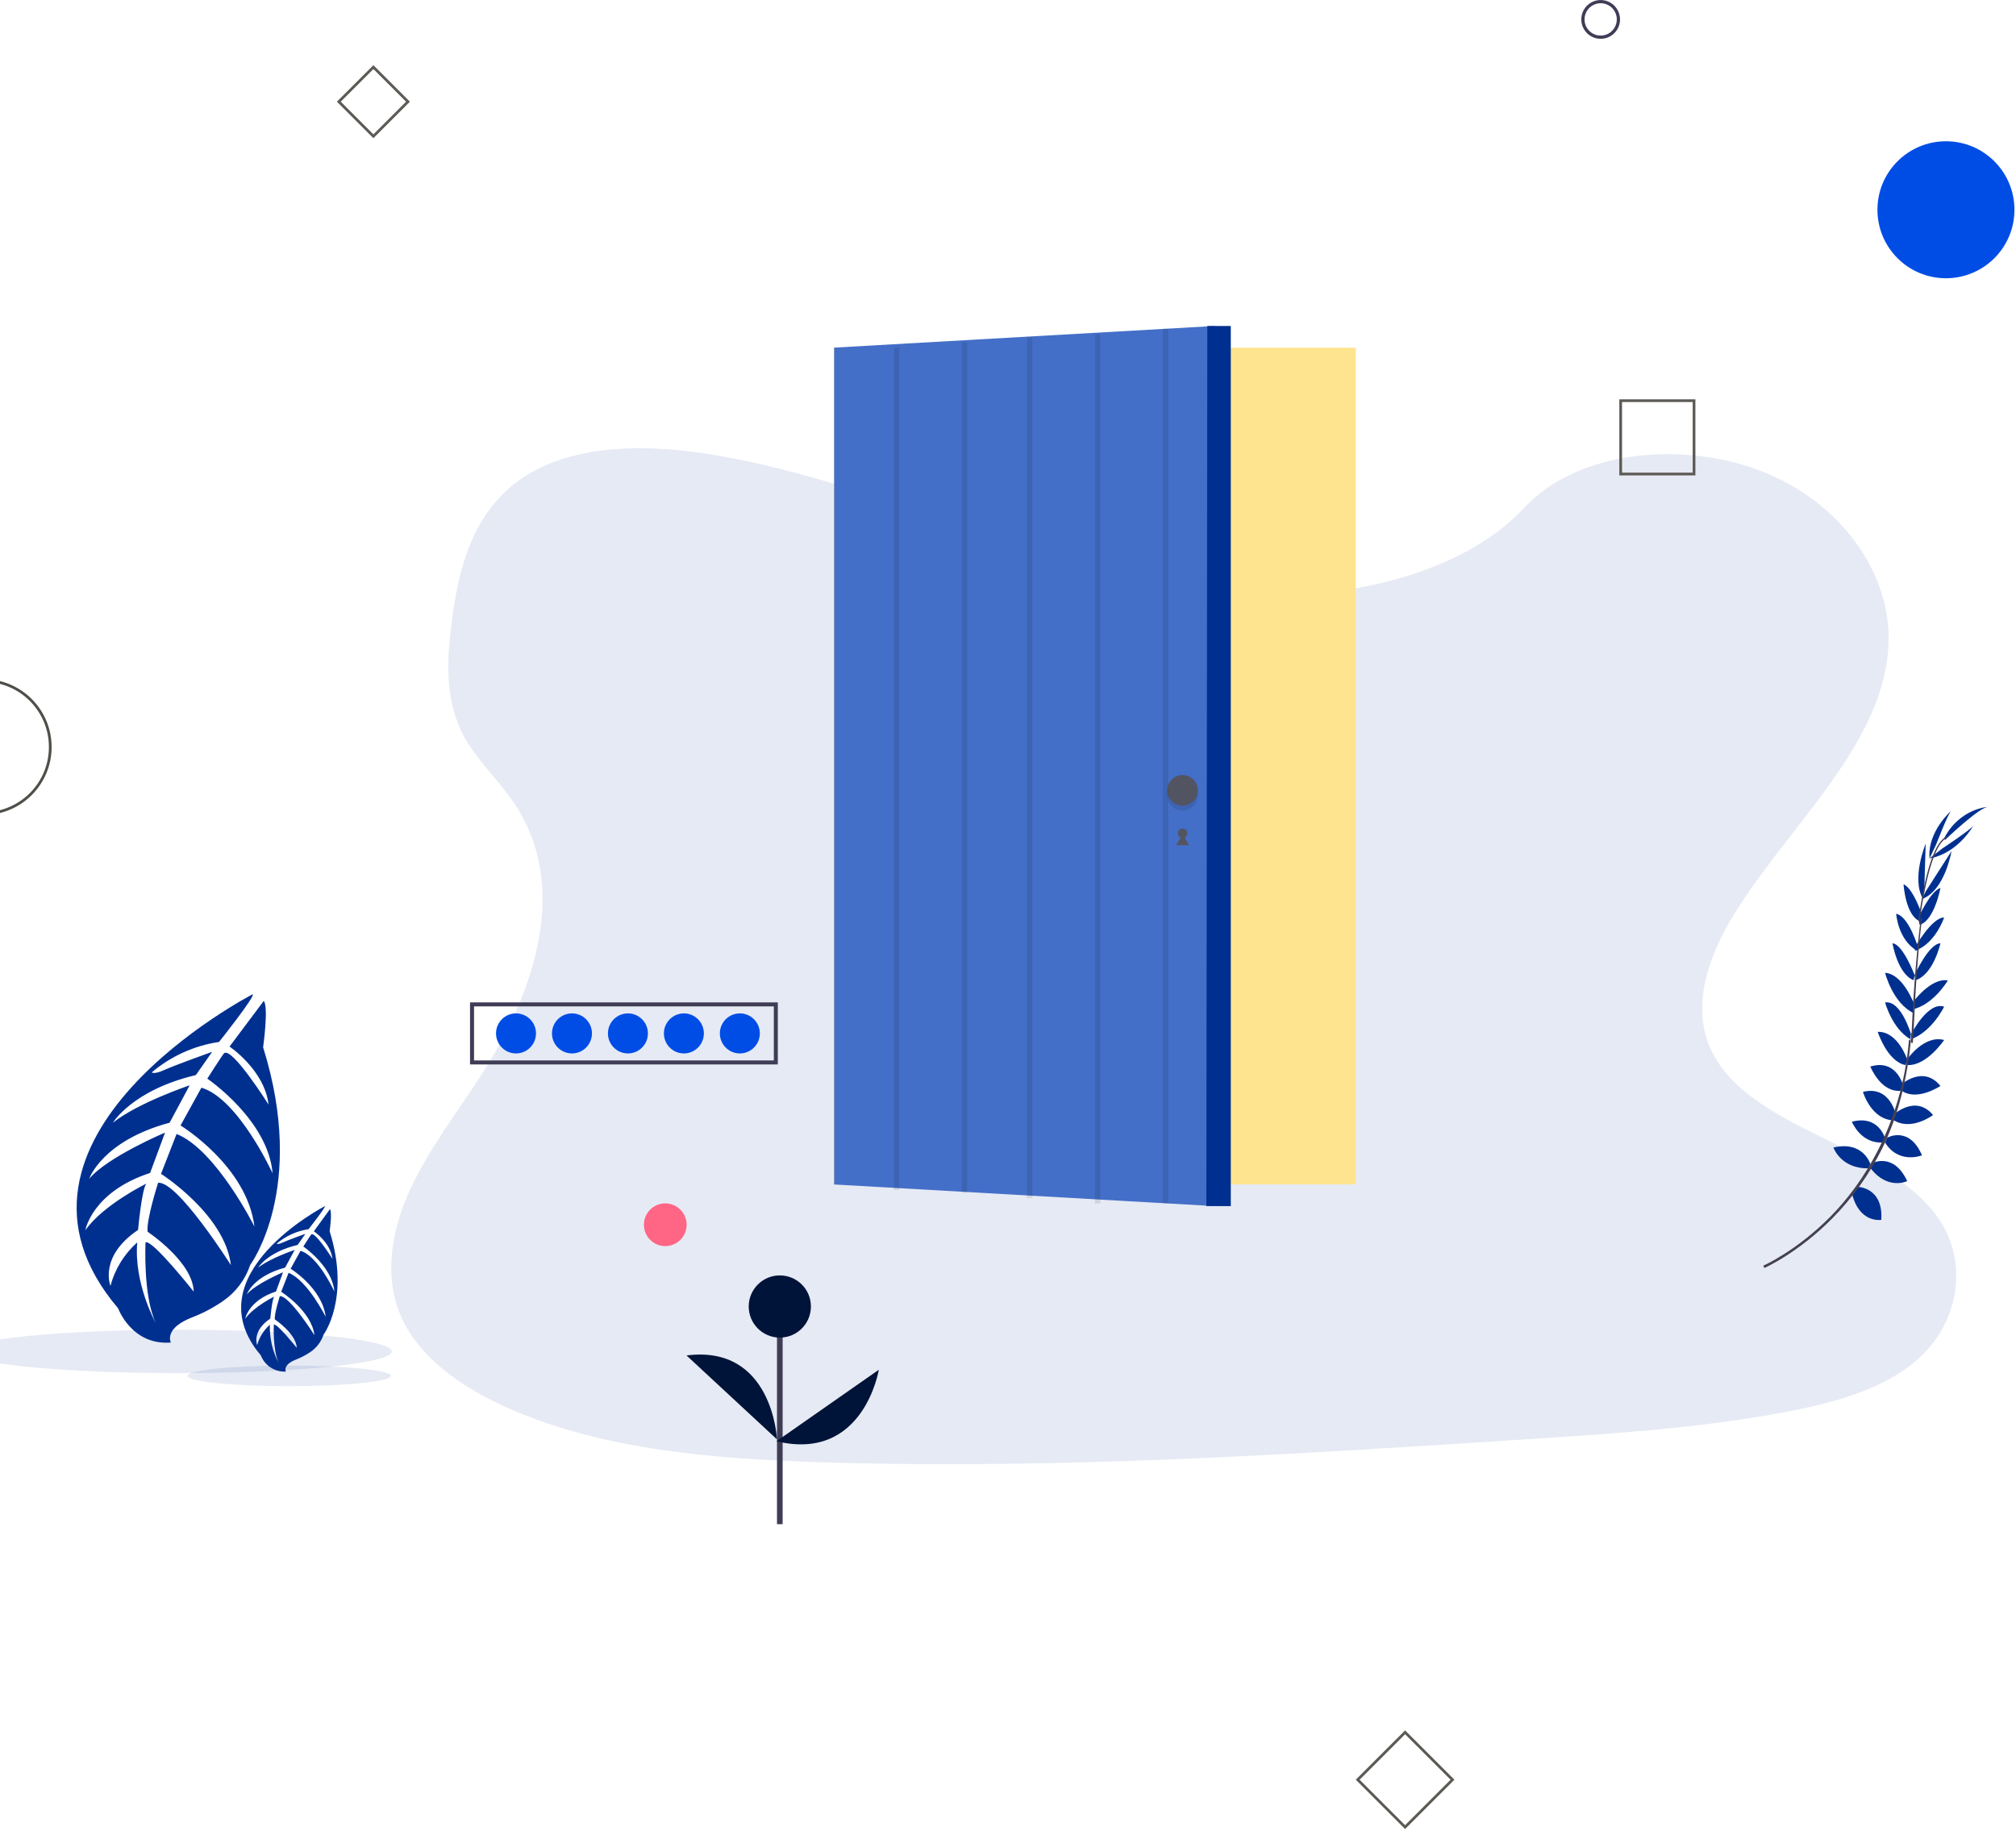 <svg width="742" height="674" viewBox="0 0 742 674" fill="none" xmlns="http://www.w3.org/2000/svg">
<path opacity="0.1" d="M469.801 219.131C432.88 219.18 397.343 208.716 363.351 197.092C329.359 185.467 295.629 172.45 259.395 166.934C236.092 163.388 209.593 163.714 191.377 176.588C173.843 188.973 168.765 209.472 166.315 228.41C164.473 242.657 163.623 257.609 170.524 270.641C175.315 279.688 183.514 287.145 189.293 295.767C209.464 325.762 197.334 364.078 177.73 394.769C168.538 409.169 157.771 422.971 150.821 438.195C143.872 453.42 141.022 470.684 148.109 485.711C155.133 500.605 170.998 511.415 188.023 518.797C222.598 533.819 262.852 537.039 302.025 538.279C388.738 541.029 475.619 535.419 562.268 529.81C594.334 527.735 626.542 525.647 657.946 519.637C675.381 516.303 693.336 511.355 705.698 500.511C721.39 486.743 724.601 464.264 713.181 448.107C694.032 421.006 643.538 415.895 629.807 386.571C622.235 370.428 628.765 351.915 638.382 336.354C659.008 302.967 694.511 273.061 695.109 235.718C695.519 210.074 677.056 185.057 649.48 173.911C620.576 162.238 581.166 165.24 560.915 186.998C540.091 209.412 502.4 219.096 469.801 219.131Z" fill="#00308F"/>
<path d="M688.386 428.5C688.386 428.5 685.829 419.844 674.805 422.433C674.805 422.433 677.43 430.219 687.654 430.097L688.386 428.5Z" fill="#00308F"/>
<path d="M693.819 419.069C693.819 419.069 691.496 410.312 681.595 412.932C681.595 412.932 684.899 421.251 693.163 420.549L693.819 419.069Z" fill="#00308F"/>
<path d="M697.893 410.787C697.893 410.787 695.912 399.426 685.67 401.941C685.67 401.941 688.646 412.276 697.141 412.443L697.893 410.787Z" fill="#00308F"/>
<path d="M700.61 400.069C700.61 400.069 698.327 389.589 688.386 392.621C688.386 392.621 692.282 402.527 699.904 401.503L700.61 400.069Z" fill="#00308F"/>
<path d="M701.968 389.993C701.968 389.993 698.486 379.571 691.103 379.853C691.103 379.853 694.66 390.86 701.35 392.07L701.968 389.993Z" fill="#00308F"/>
<path d="M703.326 380.609C703.326 380.609 699.65 368.069 693.819 369.035C693.819 369.035 696.363 378.622 703.12 382.564L703.326 380.609Z" fill="#00308F"/>
<path d="M704.684 370.068C704.684 370.068 700.607 358.576 693.819 358.116C693.819 358.116 696.592 369.425 704.549 373.056L704.684 370.068Z" fill="#00308F"/>
<path d="M704.684 358.954C704.684 358.954 700.354 347.511 696.535 347.251C696.535 347.251 698.417 358.521 704.314 360.833L704.684 358.954Z" fill="#00308F"/>
<path d="M706.042 349.089C706.042 349.089 702.698 337.361 697.893 336.386C697.893 336.386 698.549 345.982 705.558 349.968L706.042 349.089Z" fill="#00308F"/>
<path d="M707.4 336.727C707.4 336.727 704.178 327.004 700.61 325.521C700.61 325.521 701.313 336.985 706.578 339.103L707.4 336.727Z" fill="#00308F"/>
<path d="M708.23 327.913L708.759 310.582C708.759 310.582 703.317 323.646 707.837 330.954L708.23 327.913Z" fill="#00308F"/>
<path d="M712.587 310.925C712.587 310.925 717.158 299.023 718.266 298.358C718.266 298.358 709.301 306.081 710.177 316.014L712.587 310.925Z" fill="#00308F"/>
<path d="M683.529 436.889C683.529 436.889 693.217 436.859 692.413 449.051C692.413 449.051 684.278 450.513 681.595 439.194L683.529 436.889Z" fill="#00308F"/>
<path d="M689.082 428.181C689.082 428.181 696.94 423.99 701.968 434.809C701.968 434.809 694.71 438.3 688.386 429.93L689.082 428.181Z" fill="#00308F"/>
<path d="M694.491 418.859C694.491 418.859 702.625 414.163 707.4 425.293C707.4 425.293 698.927 428.753 693.819 420.62L694.491 418.859Z" fill="#00308F"/>
<path d="M696.907 410.376C696.907 410.376 705.009 402.746 711.475 410.462C711.475 410.462 703.198 416.743 696.535 412.076L696.907 410.376Z" fill="#00308F"/>
<path d="M699.546 399.412C699.546 399.412 707.741 391.834 714.191 399.76C714.191 399.76 704.993 405.985 699.251 401.003L699.546 399.412Z" fill="#00308F"/>
<path d="M701.968 389.922C701.968 389.922 708.205 380.83 715.549 382.859C715.549 382.859 709.077 392.486 702.038 392.057L701.968 389.922Z" fill="#00308F"/>
<path d="M703.485 380.532C703.485 380.532 709.684 368.488 715.549 370.585C715.549 370.585 711.078 379.843 703.326 382.563L703.485 380.532Z" fill="#00308F"/>
<path d="M703.975 369.028C703.975 369.028 710.652 359.8 716.907 360.928C716.907 360.928 711.448 370.287 703.326 371.698L703.975 369.028Z" fill="#00308F"/>
<path d="M704.684 358.874C704.684 358.874 709.929 347.33 714.191 347.251C714.191 347.251 711.673 358.712 705.038 360.833L704.684 358.874Z" fill="#00308F"/>
<path d="M704.684 348.984C704.684 348.984 710.887 337.768 715.549 337.745C715.549 337.745 712.376 347.335 704.89 349.968L704.684 348.984Z" fill="#00308F"/>
<path d="M706.042 337.848C706.042 337.848 710.499 327.996 714.191 326.879C714.191 326.879 711.963 338.888 706.534 340.461L706.042 337.848Z" fill="#00308F"/>
<path d="M708.785 328.116L718.266 313.298C718.266 313.298 715.836 327.915 707.4 330.954L708.785 328.116Z" fill="#00308F"/>
<path d="M714.79 312.407C714.79 312.407 726.007 304.989 726.414 303.791C726.414 303.791 720.71 314.179 710.117 316.014L714.79 312.407Z" fill="#00308F"/>
<path d="M715.856 309.223C715.856 309.223 728.595 296.988 731.847 297C731.847 297 721.341 297.479 715.549 308.571L715.856 309.223Z" fill="#00308F"/>
<path d="M706.042 339.043L706.532 339.102C709.06 320.596 712.745 309.644 716.907 308.303L716.746 307.865C712.332 309.298 708.621 320.082 706.042 339.043Z" fill="#444053"/>
<path d="M703.326 383.865L704.022 383.922C704.17 382.175 704.282 380.389 704.358 378.607C705.021 363.124 706.049 348.906 707.4 338.247L707.001 337.745C705.645 348.427 704.326 363.072 703.662 378.578C703.586 380.349 703.474 382.127 703.326 383.865Z" fill="#444053"/>
<path d="M649.375 466.769C649.495 466.718 661.715 461.332 674.398 448.488C681.828 440.966 688.002 432.328 692.69 422.897C698.554 411.112 702.129 396.631 703.326 382.564L702.604 382.898C699.911 414.475 685.345 436.051 673.763 447.803C661.204 460.532 649.12 465.863 649 465.915L649.375 466.769Z" fill="#444053"/>
<path d="M244.859 458.718C249.199 458.718 252.718 455.199 252.718 450.859C252.718 446.519 249.199 443 244.859 443C240.519 443 237 446.519 237 450.859C237 455.199 240.519 458.718 244.859 458.718Z" fill="#FF6584"/>
<path d="M288.057 481.993H285.976V561.084H288.057V481.993Z" fill="#3F3D56"/>
<path d="M287.017 492.399C293.339 492.399 298.464 487.274 298.464 480.952C298.464 474.63 293.339 469.505 287.017 469.505C280.695 469.505 275.57 474.63 275.57 480.952C275.57 487.274 280.695 492.399 287.017 492.399Z" fill="#001338"/>
<path d="M285.976 529.864C285.976 529.864 284.427 494.909 252.675 498.972L285.976 529.864Z" fill="#001338"/>
<path d="M323.449 504.234C323.449 504.234 317.909 538.295 285.79 530.556L323.449 504.234Z" fill="#001338"/>
<path d="M589.132 14.291C587.722 14.291 586.343 13.872 585.17 13.087C583.997 12.302 583.083 11.186 582.543 9.88C582.003 8.575 581.862 7.138 582.137 5.752C582.412 4.366 583.092 3.092 584.089 2.093C585.087 1.094 586.357 0.413 587.741 0.137C589.125 -0.138 590.559 0.003 591.862 0.544C593.165 1.085 594.279 2.001 595.063 3.176C595.847 4.351 596.265 5.732 596.265 7.146C596.263 9.04 595.511 10.857 594.173 12.196C592.836 13.536 591.023 14.289 589.132 14.291ZM589.132 1.191C587.957 1.191 586.808 1.54 585.83 2.195C584.853 2.849 584.091 3.779 583.641 4.867C583.191 5.955 583.074 7.152 583.303 8.307C583.532 9.463 584.098 10.524 584.93 11.356C585.761 12.189 586.82 12.756 587.973 12.986C589.126 13.216 590.321 13.098 591.407 12.647C592.493 12.197 593.421 11.433 594.074 10.454C594.727 9.475 595.076 8.323 595.076 7.146C595.074 5.567 594.447 4.053 593.333 2.937C592.219 1.821 590.708 1.193 589.132 1.191Z" fill="#3F3D56"/>
<path d="M716.214 102.429C730.14 102.429 741.429 91.14 741.429 77.214C741.429 63.289 730.14 52 716.214 52C702.289 52 691 63.289 691 77.214C691 91.14 702.289 102.429 716.214 102.429Z" fill="#004DE6"/>
<path d="M286.282 391.846H173V369H286.282V391.846ZM174.471 390.372H284.811V370.474H174.471V390.372Z" fill="#3F3D56"/>
<path d="M272.306 387.792C276.368 387.792 279.662 384.493 279.662 380.423C279.662 376.352 276.368 373.053 272.306 373.053C268.243 373.053 264.95 376.352 264.95 380.423C264.95 384.493 268.243 387.792 272.306 387.792Z" fill="#004DE6"/>
<path d="M251.709 387.792C255.772 387.792 259.065 384.493 259.065 380.423C259.065 376.352 255.772 373.053 251.709 373.053C247.646 373.053 244.353 376.352 244.353 380.423C244.353 384.493 247.646 387.792 251.709 387.792Z" fill="#004DE6"/>
<path d="M231.112 387.792C235.175 387.792 238.468 384.493 238.468 380.423C238.468 376.352 235.175 373.053 231.112 373.053C227.049 373.053 223.756 376.352 223.756 380.423C223.756 384.493 227.049 387.792 231.112 387.792Z" fill="#004DE6"/>
<path d="M210.515 387.792C214.578 387.792 217.871 384.493 217.871 380.423C217.871 376.352 214.578 373.053 210.515 373.053C206.453 373.053 203.159 376.352 203.159 380.423C203.159 384.493 206.453 387.792 210.515 387.792Z" fill="#004DE6"/>
<path d="M189.919 387.792C193.981 387.792 197.275 384.493 197.275 380.423C197.275 376.352 193.981 373.053 189.919 373.053C185.856 373.053 182.563 376.352 182.563 380.423C182.563 384.493 185.856 387.792 189.919 387.792Z" fill="#004DE6"/>
<path d="M499 128H307V436H499V128Z" fill="#FFE48F"/>
<path d="M447 444L307 436.029V127.971L447 120V444Z" fill="#446FC8"/>
<path d="M435.263 308.466C436.22 308.466 436.996 307.69 436.996 306.733C436.996 305.776 436.22 305 435.263 305C434.306 305 433.53 305.776 433.53 306.733C433.53 307.69 434.306 308.466 435.263 308.466Z" fill="#535461"/>
<path d="M435.263 306.993L436.463 309.072L437.668 311.152H435.263H432.858L434.063 309.072L435.263 306.993Z" fill="#535461"/>
<path d="M453 444L444 443.972L444.355 120H453V444Z" fill="#00308F"/>
<g opacity="0.1">
<path opacity="0.1" d="M453.124 444.389H444.458L444.891 120H453.124V444.389Z" fill="#00308F"/>
</g>
<path opacity="0.1" d="M435.263 298.438C438.374 298.438 440.896 295.916 440.896 292.806C440.896 289.695 438.374 287.173 435.263 287.173C432.152 287.173 429.63 289.695 429.63 292.806C429.63 295.916 432.152 298.438 435.263 298.438Z" fill="black"/>
<path d="M435.263 296.572C438.374 296.572 440.896 294.05 440.896 290.939C440.896 287.828 438.374 285.307 435.263 285.307C432.152 285.307 429.63 287.828 429.63 290.939C429.63 294.05 432.152 296.572 435.263 296.572Z" fill="#535461"/>
<path opacity="0.1" d="M330 128V438" stroke="black" stroke-width="2" stroke-miterlimit="10"/>
<path opacity="0.1" d="M355 126V439" stroke="black" stroke-width="2" stroke-miterlimit="10"/>
<path opacity="0.1" d="M379 124V441" stroke="black" stroke-width="2" stroke-miterlimit="10"/>
<path opacity="0.1" d="M404 123V443" stroke="black" stroke-width="2" stroke-miterlimit="10"/>
<path opacity="0.1" d="M429 121V443" stroke="black" stroke-width="2" stroke-miterlimit="10"/>
<path opacity="0.1" d="M65.512 505.474C108.991 505.474 144.237 501.9 144.237 497.491C144.237 493.083 108.991 489.509 65.512 489.509C22.034 489.509 -13.212 493.083 -13.212 497.491C-13.212 501.9 22.034 505.474 65.512 505.474Z" fill="#00308F"/>
<path d="M93.011 366C93.011 366 -9.661 419.043 43.465 481.609C43.465 481.609 48.447 495.372 62.898 494.216C62.898 494.216 60.008 488.959 71.156 484.775C75.042 483.245 78.737 481.268 82.166 478.884C86.831 475.658 90.319 471.001 92.103 465.617C92.103 465.617 113.105 437.513 96.837 385.516C96.837 385.516 98.929 370.817 97.085 368.45L84.478 385.268C84.478 385.268 97.388 393.911 98.847 406.628C98.847 406.628 85.414 385.296 82.496 387.718C81.918 388.214 76.303 397.077 76.303 397.077C76.303 397.077 98.654 412.244 100.333 431.925C100.333 431.925 87.726 404.399 74.128 400.408L66.449 414.308C66.449 414.308 90.892 429.172 93.644 451.523C93.644 451.523 79.468 423.172 64.99 417.446L59.264 432.118C59.264 432.118 82.799 447.092 84.974 465.699C84.974 465.699 65.293 434.595 58.191 435.421C58.191 435.421 53.759 449.184 54.337 453.45C54.337 453.45 70.99 464.461 71.293 475.471C71.293 475.471 55.934 456.065 53.566 457.359C53.566 457.359 52.576 476.847 57.31 487.004C57.31 487.004 49.217 472.526 50.511 457.359C45.728 461.607 42.301 467.169 40.657 473.351C40.657 473.351 36.225 462.616 50.814 452.762C50.814 452.762 52.19 437.595 53.869 435.723C53.869 435.723 38.097 443.403 31.408 452.872C31.408 452.872 33.858 438.779 55.246 431.787L60.751 416.923C60.751 416.923 39.391 425.979 32.812 433.962C32.812 433.962 37.546 419.978 62.43 413.29L69.807 399.527C69.807 399.527 50.814 405.913 41.565 413.29C41.565 413.29 48.749 401.288 72.091 395.756L78.092 387.195C78.092 387.195 64.329 392.122 60.475 393.884C56.622 395.646 55.851 394.765 55.851 394.765C62.909 388.803 71.487 384.924 80.625 383.562C80.625 383.562 93.975 366.798 93.011 366Z" fill="#00308F"/>
<path opacity="0.1" d="M106.434 510.278C127.109 510.278 143.869 508.581 143.869 506.487C143.869 504.393 127.109 502.696 106.434 502.696C85.76 502.696 69 504.393 69 506.487C69 508.581 85.76 510.278 106.434 510.278Z" fill="#00308F"/>
<path d="M119.584 444C119.584 444 70.776 469.207 95.983 498.922C96.694 500.768 97.97 502.342 99.629 503.419C101.289 504.495 103.246 505.02 105.222 504.916C105.222 504.916 103.856 502.423 109.098 500.425C110.952 499.692 112.716 498.753 114.358 497.624C116.577 496.085 118.237 493.868 119.089 491.305C119.089 491.305 129.062 477.951 121.326 453.239C121.326 453.239 122.334 446.237 121.446 445.11L115.52 453.256C115.52 453.256 121.651 457.372 122.351 463.4C122.351 463.4 115.964 453.273 114.58 454.417C114.307 454.656 111.643 458.875 111.643 458.875C111.643 458.875 122.265 466.081 123.068 475.44C123.068 475.44 117.074 462.324 110.601 460.463L106.964 467.055C106.964 467.055 118.56 474.125 119.875 484.747C119.875 484.747 113.129 471.273 106.212 468.558L103.497 475.526C103.497 475.526 114.7 482.647 115.725 491.493C115.725 491.493 106.366 476.704 102.985 477.165C102.985 477.165 100.884 483.723 101.157 485.704C101.157 485.704 109.081 490.998 109.218 496.19C109.218 496.19 101.909 486.968 100.782 487.651C100.782 487.651 100.321 496.907 102.575 501.74C100.286 497.406 99.167 492.549 99.33 487.651C97.073 489.655 95.448 492.271 94.651 495.182C94.651 495.182 92.55 490.059 99.484 485.396C99.484 485.396 100.133 478.19 100.935 477.302C100.935 477.302 93.438 480.956 90.262 485.448C90.262 485.448 91.423 478.753 101.584 475.423L104.163 468.353C104.163 468.353 94.002 472.656 90.859 476.465C90.859 476.465 93.114 469.804 104.949 466.628L108.467 460.121C108.467 460.121 99.433 463.161 95.026 466.628C95.026 466.628 98.442 460.907 109.543 458.294L112.394 454.212C112.394 454.212 105.854 456.552 104.026 457.406C102.199 458.26 101.823 457.816 101.823 457.816C105.172 454.988 109.239 453.143 113.573 452.488C113.573 452.488 119.96 444.342 119.584 444Z" fill="#00308F"/>
<circle cx="-6" cy="275" r="24.5" stroke="#504E49"/>
<rect x="124.707" y="37.435" width="18" height="18" transform="rotate(-45 124.707 37.435)" stroke="#5D5A55"/>
<rect x="499.707" y="655.153" width="24.672" height="24.672" transform="rotate(-45 499.707 655.153)" stroke="#5D5A55"/>
<rect x="596.5" y="147.5" width="27" height="27" stroke="#5D5A55"/>
</svg>
